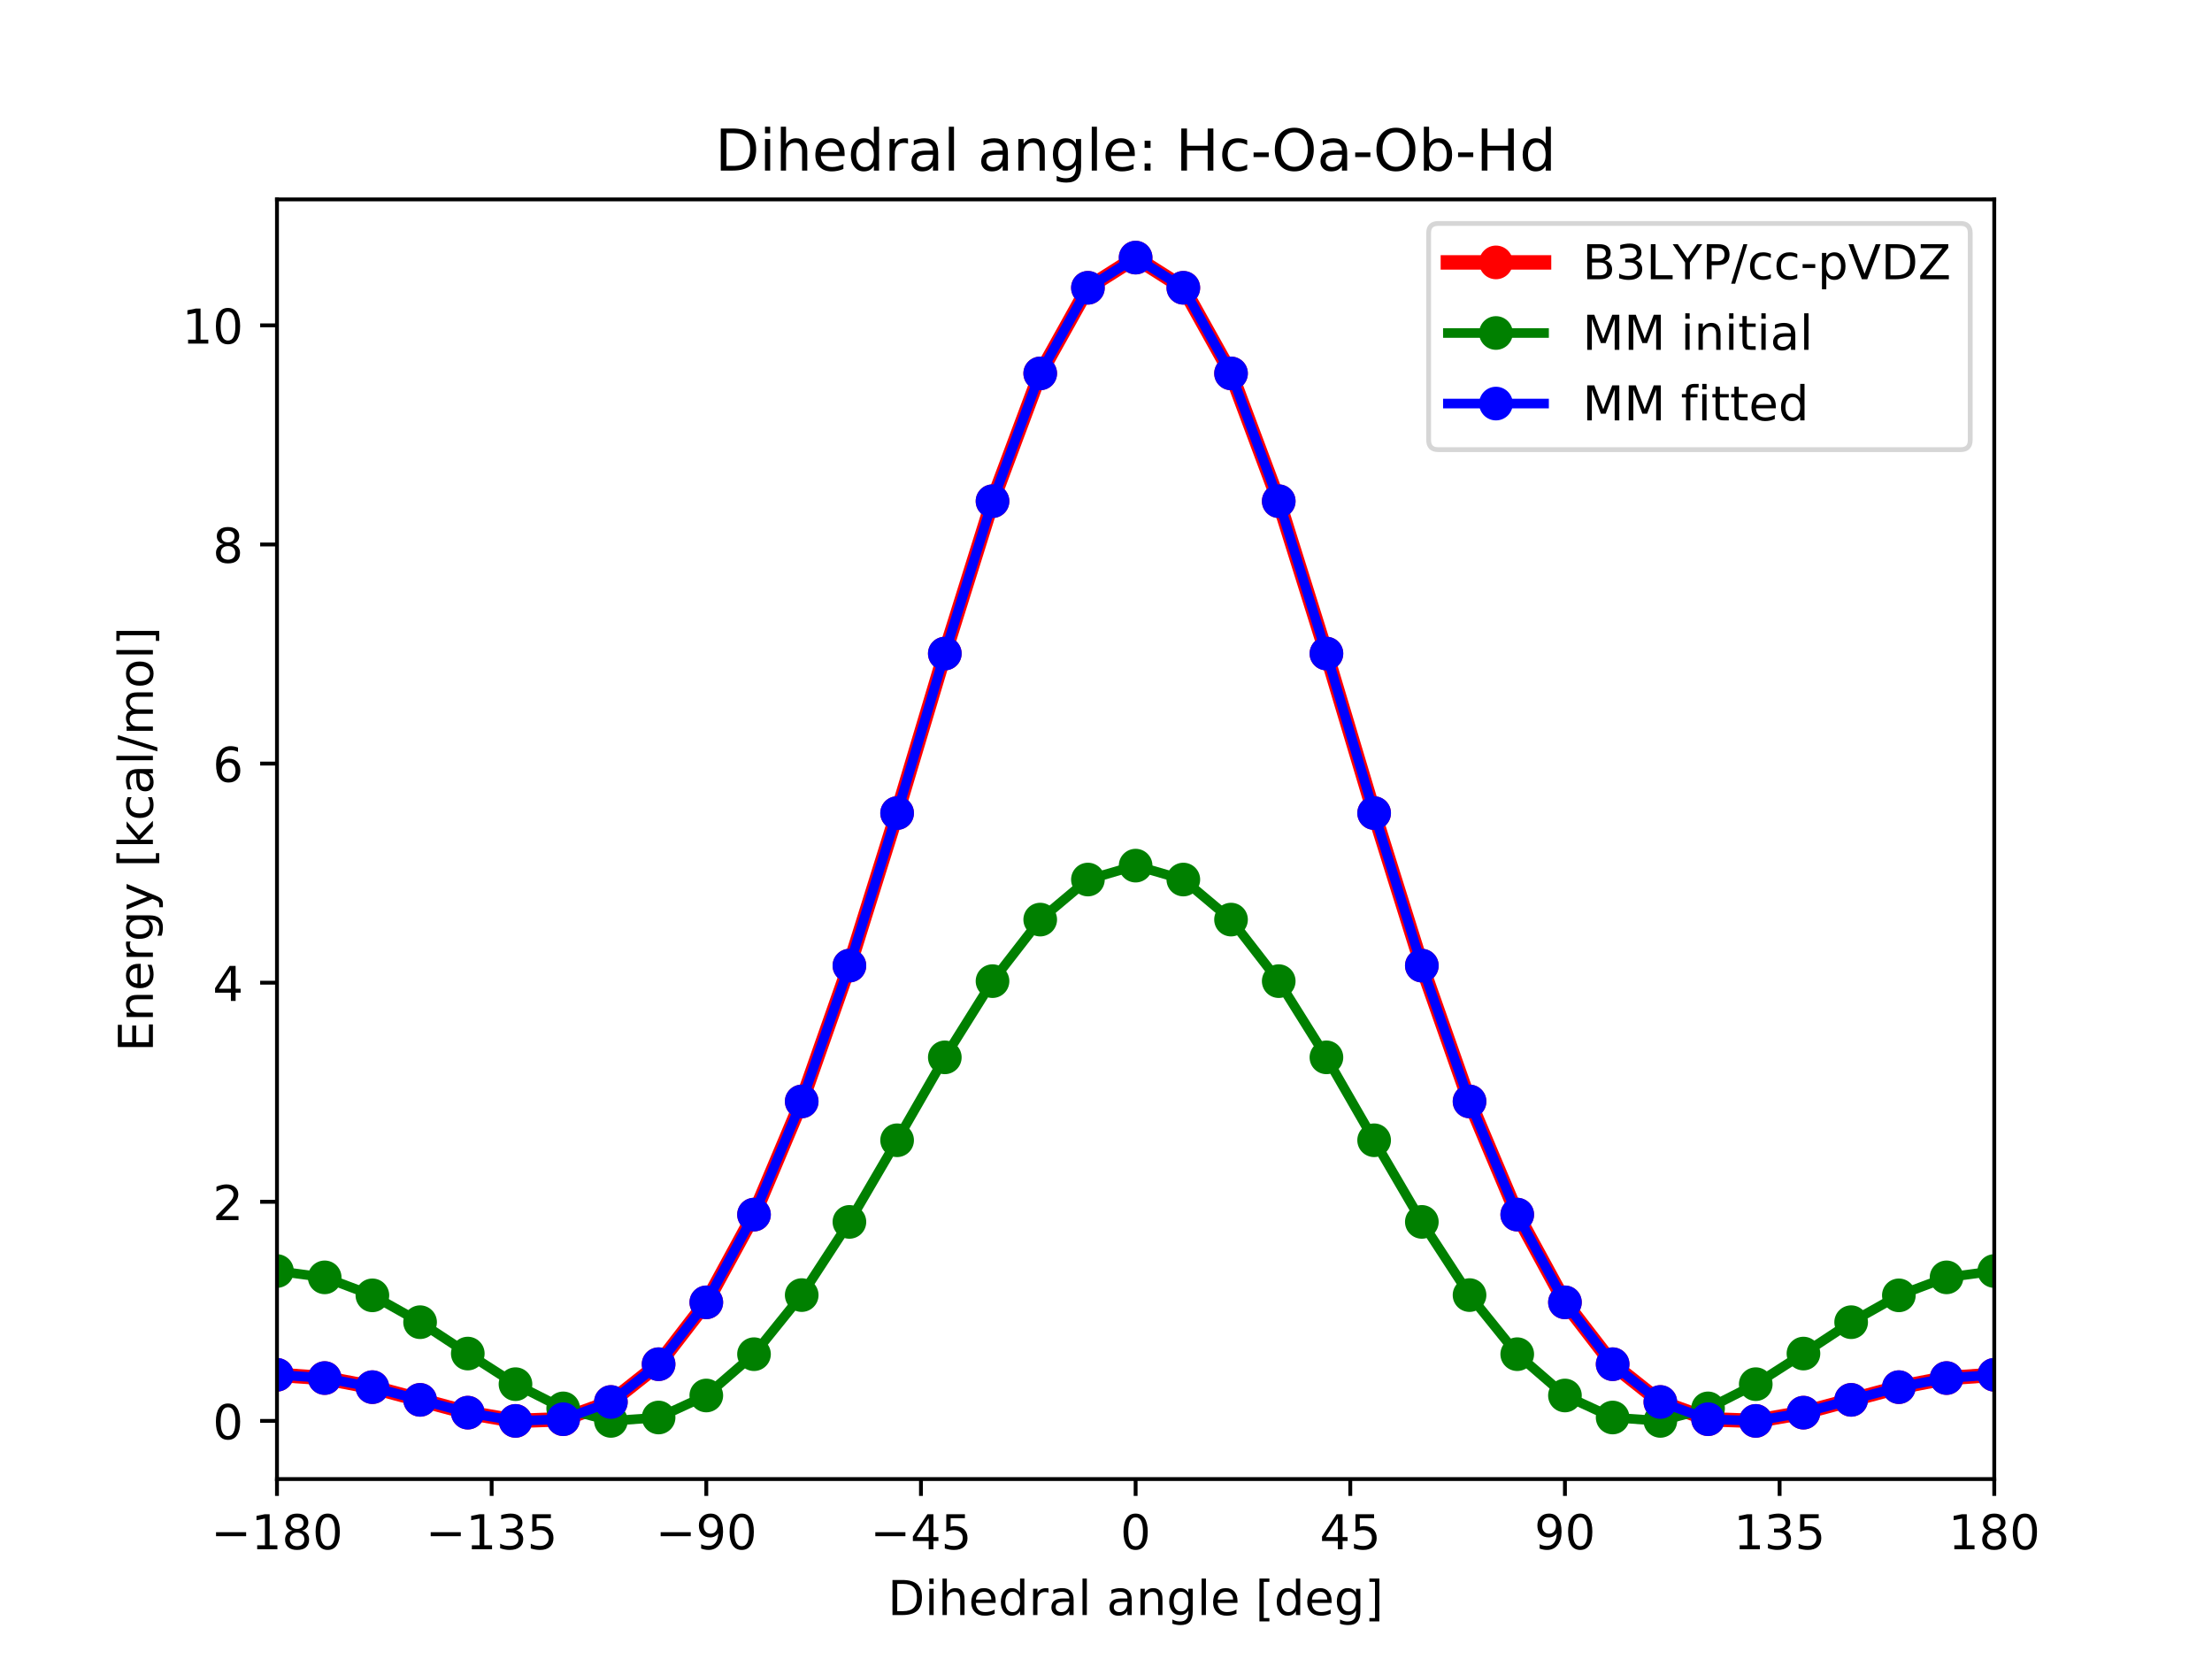 <?xml version="1.0" encoding="utf-8" standalone="no"?>
<!DOCTYPE svg PUBLIC "-//W3C//DTD SVG 1.1//EN"
  "http://www.w3.org/Graphics/SVG/1.1/DTD/svg11.dtd">
<!-- Created with matplotlib (http://matplotlib.org/) -->
<svg height="345pt" version="1.1" viewBox="0 0 460 345" width="460pt" xmlns="http://www.w3.org/2000/svg" xmlns:xlink="http://www.w3.org/1999/xlink">
 <defs>
  <style type="text/css">
*{stroke-linecap:butt;stroke-linejoin:round;}
  </style>
 </defs>
 <g id="figure_1">
  <g id="patch_1">
   <path d="M 0 345.6 
L 460.8 345.6 
L 460.8 0 
L 0 0 
z
" style="fill:#ffffff;"/>
  </g>
  <g id="axes_1">
   <g id="patch_2">
    <path d="M 57.6 307.584 
L 414.72 307.584 
L 414.72 41.472 
L 57.6 41.472 
z
" style="fill:#ffffff;"/>
   </g>
   <g id="matplotlib.axis_1">
    <g id="xtick_1">
     <g id="line2d_1">
      <defs>
       <path d="M 0 0 
L 0 3.5 
" id="m36bfaf28a5" style="stroke:#000000;stroke-width:0.8;"/>
      </defs>
      <g>
       <use style="stroke:#000000;stroke-width:0.8;" x="57.6" xlink:href="#m36bfaf28a5" y="307.584"/>
      </g>
     </g>
     <g id="text_1">
      <!-- −180 -->
      <defs>
       <path d="M 10.594 35.5 
L 73.188 35.5 
L 73.188 27.203 
L 10.594 27.203 
z
" id="DejaVuSans-2212"/>
       <path d="M 12.406 8.297 
L 28.516 8.297 
L 28.516 63.922 
L 10.984 60.406 
L 10.984 69.391 
L 28.422 72.906 
L 38.281 72.906 
L 38.281 8.297 
L 54.391 8.297 
L 54.391 0 
L 12.406 0 
z
" id="DejaVuSans-31"/>
       <path d="M 31.781 34.625 
Q 24.75 34.625 20.719 30.859 
Q 16.703 27.094 16.703 20.516 
Q 16.703 13.922 20.719 10.156 
Q 24.75 6.391 31.781 6.391 
Q 38.812 6.391 42.859 10.172 
Q 46.922 13.969 46.922 20.516 
Q 46.922 27.094 42.891 30.859 
Q 38.875 34.625 31.781 34.625 
z
M 21.922 38.812 
Q 15.578 40.375 12.031 44.719 
Q 8.5 49.078 8.5 55.328 
Q 8.5 64.062 14.719 69.141 
Q 20.953 74.219 31.781 74.219 
Q 42.672 74.219 48.875 69.141 
Q 55.078 64.062 55.078 55.328 
Q 55.078 49.078 51.531 44.719 
Q 48 40.375 41.703 38.812 
Q 48.828 37.156 52.797 32.312 
Q 56.781 27.484 56.781 20.516 
Q 56.781 9.906 50.312 4.234 
Q 43.844 -1.422 31.781 -1.422 
Q 19.734 -1.422 13.25 4.234 
Q 6.781 9.906 6.781 20.516 
Q 6.781 27.484 10.781 32.312 
Q 14.797 37.156 21.922 38.812 
z
M 18.312 54.391 
Q 18.312 48.734 21.844 45.562 
Q 25.391 42.391 31.781 42.391 
Q 38.141 42.391 41.719 45.562 
Q 45.312 48.734 45.312 54.391 
Q 45.312 60.062 41.719 63.234 
Q 38.141 66.406 31.781 66.406 
Q 25.391 66.406 21.844 63.234 
Q 18.312 60.062 18.312 54.391 
z
" id="DejaVuSans-38"/>
       <path d="M 31.781 66.406 
Q 24.172 66.406 20.328 58.906 
Q 16.5 51.422 16.5 36.375 
Q 16.5 21.391 20.328 13.891 
Q 24.172 6.391 31.781 6.391 
Q 39.453 6.391 43.281 13.891 
Q 47.125 21.391 47.125 36.375 
Q 47.125 51.422 43.281 58.906 
Q 39.453 66.406 31.781 66.406 
z
M 31.781 74.219 
Q 44.047 74.219 50.516 64.516 
Q 56.984 54.828 56.984 36.375 
Q 56.984 17.969 50.516 8.266 
Q 44.047 -1.422 31.781 -1.422 
Q 19.531 -1.422 13.062 8.266 
Q 6.594 17.969 6.594 36.375 
Q 6.594 54.828 13.062 64.516 
Q 19.531 74.219 31.781 74.219 
z
" id="DejaVuSans-30"/>
      </defs>
      <g transform="translate(43.866 322.182)scale(0.1 -0.1)">
       <use xlink:href="#DejaVuSans-2212"/>
       <use x="83.789" xlink:href="#DejaVuSans-31"/>
       <use x="147.412" xlink:href="#DejaVuSans-38"/>
       <use x="211.035" xlink:href="#DejaVuSans-30"/>
      </g>
     </g>
    </g>
    <g id="xtick_2">
     <g id="line2d_2">
      <g>
       <use style="stroke:#000000;stroke-width:0.8;" x="102.24" xlink:href="#m36bfaf28a5" y="307.584"/>
      </g>
     </g>
     <g id="text_2">
      <!-- −135 -->
      <defs>
       <path d="M 40.578 39.312 
Q 47.656 37.797 51.625 33 
Q 55.609 28.219 55.609 21.188 
Q 55.609 10.406 48.188 4.484 
Q 40.766 -1.422 27.094 -1.422 
Q 22.516 -1.422 17.656 -0.516 
Q 12.797 0.391 7.625 2.203 
L 7.625 11.719 
Q 11.719 9.328 16.594 8.109 
Q 21.484 6.891 26.812 6.891 
Q 36.078 6.891 40.938 10.547 
Q 45.797 14.203 45.797 21.188 
Q 45.797 27.641 41.281 31.266 
Q 36.766 34.906 28.719 34.906 
L 20.219 34.906 
L 20.219 43.016 
L 29.109 43.016 
Q 36.375 43.016 40.234 45.922 
Q 44.094 48.828 44.094 54.297 
Q 44.094 59.906 40.109 62.906 
Q 36.141 65.922 28.719 65.922 
Q 24.656 65.922 20.016 65.031 
Q 15.375 64.156 9.812 62.312 
L 9.812 71.094 
Q 15.438 72.656 20.344 73.438 
Q 25.25 74.219 29.594 74.219 
Q 40.828 74.219 47.359 69.109 
Q 53.906 64.016 53.906 55.328 
Q 53.906 49.266 50.438 45.094 
Q 46.969 40.922 40.578 39.312 
z
" id="DejaVuSans-33"/>
       <path d="M 10.797 72.906 
L 49.516 72.906 
L 49.516 64.594 
L 19.828 64.594 
L 19.828 46.734 
Q 21.969 47.469 24.109 47.828 
Q 26.266 48.188 28.422 48.188 
Q 40.625 48.188 47.75 41.5 
Q 54.891 34.812 54.891 23.391 
Q 54.891 11.625 47.562 5.094 
Q 40.234 -1.422 26.906 -1.422 
Q 22.312 -1.422 17.547 -0.641 
Q 12.797 0.141 7.719 1.703 
L 7.719 11.625 
Q 12.109 9.234 16.797 8.062 
Q 21.484 6.891 26.703 6.891 
Q 35.156 6.891 40.078 11.328 
Q 45.016 15.766 45.016 23.391 
Q 45.016 31 40.078 35.438 
Q 35.156 39.891 26.703 39.891 
Q 22.75 39.891 18.812 39.016 
Q 14.891 38.141 10.797 36.281 
z
" id="DejaVuSans-35"/>
      </defs>
      <g transform="translate(88.506 322.182)scale(0.1 -0.1)">
       <use xlink:href="#DejaVuSans-2212"/>
       <use x="83.789" xlink:href="#DejaVuSans-31"/>
       <use x="147.412" xlink:href="#DejaVuSans-33"/>
       <use x="211.035" xlink:href="#DejaVuSans-35"/>
      </g>
     </g>
    </g>
    <g id="xtick_3">
     <g id="line2d_3">
      <g>
       <use style="stroke:#000000;stroke-width:0.8;" x="146.88" xlink:href="#m36bfaf28a5" y="307.584"/>
      </g>
     </g>
     <g id="text_3">
      <!-- −90 -->
      <defs>
       <path d="M 10.984 1.516 
L 10.984 10.5 
Q 14.703 8.734 18.5 7.812 
Q 22.312 6.891 25.984 6.891 
Q 35.75 6.891 40.891 13.453 
Q 46.047 20.016 46.781 33.406 
Q 43.953 29.203 39.594 26.953 
Q 35.25 24.703 29.984 24.703 
Q 19.047 24.703 12.672 31.312 
Q 6.297 37.938 6.297 49.422 
Q 6.297 60.641 12.938 67.422 
Q 19.578 74.219 30.609 74.219 
Q 43.266 74.219 49.922 64.516 
Q 56.594 54.828 56.594 36.375 
Q 56.594 19.141 48.406 8.859 
Q 40.234 -1.422 26.422 -1.422 
Q 22.703 -1.422 18.891 -0.688 
Q 15.094 0.047 10.984 1.516 
z
M 30.609 32.422 
Q 37.25 32.422 41.125 36.953 
Q 45.016 41.5 45.016 49.422 
Q 45.016 57.281 41.125 61.844 
Q 37.25 66.406 30.609 66.406 
Q 23.969 66.406 20.094 61.844 
Q 16.219 57.281 16.219 49.422 
Q 16.219 41.5 20.094 36.953 
Q 23.969 32.422 30.609 32.422 
z
" id="DejaVuSans-39"/>
      </defs>
      <g transform="translate(136.328 322.182)scale(0.1 -0.1)">
       <use xlink:href="#DejaVuSans-2212"/>
       <use x="83.789" xlink:href="#DejaVuSans-39"/>
       <use x="147.412" xlink:href="#DejaVuSans-30"/>
      </g>
     </g>
    </g>
    <g id="xtick_4">
     <g id="line2d_4">
      <g>
       <use style="stroke:#000000;stroke-width:0.8;" x="191.52" xlink:href="#m36bfaf28a5" y="307.584"/>
      </g>
     </g>
     <g id="text_4">
      <!-- −45 -->
      <defs>
       <path d="M 37.797 64.312 
L 12.891 25.391 
L 37.797 25.391 
z
M 35.203 72.906 
L 47.609 72.906 
L 47.609 25.391 
L 58.016 25.391 
L 58.016 17.188 
L 47.609 17.188 
L 47.609 0 
L 37.797 0 
L 37.797 17.188 
L 4.891 17.188 
L 4.891 26.703 
z
" id="DejaVuSans-34"/>
      </defs>
      <g transform="translate(180.968 322.182)scale(0.1 -0.1)">
       <use xlink:href="#DejaVuSans-2212"/>
       <use x="83.789" xlink:href="#DejaVuSans-34"/>
       <use x="147.412" xlink:href="#DejaVuSans-35"/>
      </g>
     </g>
    </g>
    <g id="xtick_5">
     <g id="line2d_5">
      <g>
       <use style="stroke:#000000;stroke-width:0.8;" x="236.16" xlink:href="#m36bfaf28a5" y="307.584"/>
      </g>
     </g>
     <g id="text_5">
      <!-- 0 -->
      <g transform="translate(232.979 322.182)scale(0.1 -0.1)">
       <use xlink:href="#DejaVuSans-30"/>
      </g>
     </g>
    </g>
    <g id="xtick_6">
     <g id="line2d_6">
      <g>
       <use style="stroke:#000000;stroke-width:0.8;" x="280.8" xlink:href="#m36bfaf28a5" y="307.584"/>
      </g>
     </g>
     <g id="text_6">
      <!-- 45 -->
      <g transform="translate(274.438 322.182)scale(0.1 -0.1)">
       <use xlink:href="#DejaVuSans-34"/>
       <use x="63.623" xlink:href="#DejaVuSans-35"/>
      </g>
     </g>
    </g>
    <g id="xtick_7">
     <g id="line2d_7">
      <g>
       <use style="stroke:#000000;stroke-width:0.8;" x="325.44" xlink:href="#m36bfaf28a5" y="307.584"/>
      </g>
     </g>
     <g id="text_7">
      <!-- 90 -->
      <g transform="translate(319.077 322.182)scale(0.1 -0.1)">
       <use xlink:href="#DejaVuSans-39"/>
       <use x="63.623" xlink:href="#DejaVuSans-30"/>
      </g>
     </g>
    </g>
    <g id="xtick_8">
     <g id="line2d_8">
      <g>
       <use style="stroke:#000000;stroke-width:0.8;" x="370.08" xlink:href="#m36bfaf28a5" y="307.584"/>
      </g>
     </g>
     <g id="text_8">
      <!-- 135 -->
      <g transform="translate(360.536 322.182)scale(0.1 -0.1)">
       <use xlink:href="#DejaVuSans-31"/>
       <use x="63.623" xlink:href="#DejaVuSans-33"/>
       <use x="127.246" xlink:href="#DejaVuSans-35"/>
      </g>
     </g>
    </g>
    <g id="xtick_9">
     <g id="line2d_9">
      <g>
       <use style="stroke:#000000;stroke-width:0.8;" x="414.72" xlink:href="#m36bfaf28a5" y="307.584"/>
      </g>
     </g>
     <g id="text_9">
      <!-- 180 -->
      <g transform="translate(405.176 322.182)scale(0.1 -0.1)">
       <use xlink:href="#DejaVuSans-31"/>
       <use x="63.623" xlink:href="#DejaVuSans-38"/>
       <use x="127.246" xlink:href="#DejaVuSans-30"/>
      </g>
     </g>
    </g>
    <g id="text_10">
     <!-- Dihedral angle [deg] -->
     <defs>
      <path d="M 19.672 64.797 
L 19.672 8.109 
L 31.594 8.109 
Q 46.688 8.109 53.688 14.938 
Q 60.688 21.781 60.688 36.531 
Q 60.688 51.172 53.688 57.984 
Q 46.688 64.797 31.594 64.797 
z
M 9.812 72.906 
L 30.078 72.906 
Q 51.266 72.906 61.172 64.094 
Q 71.094 55.281 71.094 36.531 
Q 71.094 17.672 61.125 8.828 
Q 51.172 0 30.078 0 
L 9.812 0 
z
" id="DejaVuSans-44"/>
      <path d="M 9.422 54.688 
L 18.406 54.688 
L 18.406 0 
L 9.422 0 
z
M 9.422 75.984 
L 18.406 75.984 
L 18.406 64.594 
L 9.422 64.594 
z
" id="DejaVuSans-69"/>
      <path d="M 54.891 33.016 
L 54.891 0 
L 45.906 0 
L 45.906 32.719 
Q 45.906 40.484 42.875 44.328 
Q 39.844 48.188 33.797 48.188 
Q 26.516 48.188 22.312 43.547 
Q 18.109 38.922 18.109 30.906 
L 18.109 0 
L 9.078 0 
L 9.078 75.984 
L 18.109 75.984 
L 18.109 46.188 
Q 21.344 51.125 25.703 53.562 
Q 30.078 56 35.797 56 
Q 45.219 56 50.047 50.172 
Q 54.891 44.344 54.891 33.016 
z
" id="DejaVuSans-68"/>
      <path d="M 56.203 29.594 
L 56.203 25.203 
L 14.891 25.203 
Q 15.484 15.922 20.484 11.062 
Q 25.484 6.203 34.422 6.203 
Q 39.594 6.203 44.453 7.469 
Q 49.312 8.734 54.109 11.281 
L 54.109 2.781 
Q 49.266 0.734 44.188 -0.344 
Q 39.109 -1.422 33.891 -1.422 
Q 20.797 -1.422 13.156 6.188 
Q 5.516 13.812 5.516 26.812 
Q 5.516 40.234 12.766 48.109 
Q 20.016 56 32.328 56 
Q 43.359 56 49.781 48.891 
Q 56.203 41.797 56.203 29.594 
z
M 47.219 32.234 
Q 47.125 39.594 43.094 43.984 
Q 39.062 48.391 32.422 48.391 
Q 24.906 48.391 20.391 44.141 
Q 15.875 39.891 15.188 32.172 
z
" id="DejaVuSans-65"/>
      <path d="M 45.406 46.391 
L 45.406 75.984 
L 54.391 75.984 
L 54.391 0 
L 45.406 0 
L 45.406 8.203 
Q 42.578 3.328 38.25 0.953 
Q 33.938 -1.422 27.875 -1.422 
Q 17.969 -1.422 11.734 6.484 
Q 5.516 14.406 5.516 27.297 
Q 5.516 40.188 11.734 48.094 
Q 17.969 56 27.875 56 
Q 33.938 56 38.25 53.625 
Q 42.578 51.266 45.406 46.391 
z
M 14.797 27.297 
Q 14.797 17.391 18.875 11.75 
Q 22.953 6.109 30.078 6.109 
Q 37.203 6.109 41.297 11.75 
Q 45.406 17.391 45.406 27.297 
Q 45.406 37.203 41.297 42.844 
Q 37.203 48.484 30.078 48.484 
Q 22.953 48.484 18.875 42.844 
Q 14.797 37.203 14.797 27.297 
z
" id="DejaVuSans-64"/>
      <path d="M 41.109 46.297 
Q 39.594 47.172 37.812 47.578 
Q 36.031 48 33.891 48 
Q 26.266 48 22.188 43.047 
Q 18.109 38.094 18.109 28.812 
L 18.109 0 
L 9.078 0 
L 9.078 54.688 
L 18.109 54.688 
L 18.109 46.188 
Q 20.953 51.172 25.484 53.578 
Q 30.031 56 36.531 56 
Q 37.453 56 38.578 55.875 
Q 39.703 55.766 41.062 55.516 
z
" id="DejaVuSans-72"/>
      <path d="M 34.281 27.484 
Q 23.391 27.484 19.188 25 
Q 14.984 22.516 14.984 16.5 
Q 14.984 11.719 18.141 8.906 
Q 21.297 6.109 26.703 6.109 
Q 34.188 6.109 38.703 11.406 
Q 43.219 16.703 43.219 25.484 
L 43.219 27.484 
z
M 52.203 31.203 
L 52.203 0 
L 43.219 0 
L 43.219 8.297 
Q 40.141 3.328 35.547 0.953 
Q 30.953 -1.422 24.312 -1.422 
Q 15.922 -1.422 10.953 3.297 
Q 6 8.016 6 15.922 
Q 6 25.141 12.172 29.828 
Q 18.359 34.516 30.609 34.516 
L 43.219 34.516 
L 43.219 35.406 
Q 43.219 41.609 39.141 45 
Q 35.062 48.391 27.688 48.391 
Q 23 48.391 18.547 47.266 
Q 14.109 46.141 10.016 43.891 
L 10.016 52.203 
Q 14.938 54.109 19.578 55.047 
Q 24.219 56 28.609 56 
Q 40.484 56 46.344 49.844 
Q 52.203 43.703 52.203 31.203 
z
" id="DejaVuSans-61"/>
      <path d="M 9.422 75.984 
L 18.406 75.984 
L 18.406 0 
L 9.422 0 
z
" id="DejaVuSans-6c"/>
      <path id="DejaVuSans-20"/>
      <path d="M 54.891 33.016 
L 54.891 0 
L 45.906 0 
L 45.906 32.719 
Q 45.906 40.484 42.875 44.328 
Q 39.844 48.188 33.797 48.188 
Q 26.516 48.188 22.312 43.547 
Q 18.109 38.922 18.109 30.906 
L 18.109 0 
L 9.078 0 
L 9.078 54.688 
L 18.109 54.688 
L 18.109 46.188 
Q 21.344 51.125 25.703 53.562 
Q 30.078 56 35.797 56 
Q 45.219 56 50.047 50.172 
Q 54.891 44.344 54.891 33.016 
z
" id="DejaVuSans-6e"/>
      <path d="M 45.406 27.984 
Q 45.406 37.75 41.375 43.109 
Q 37.359 48.484 30.078 48.484 
Q 22.859 48.484 18.828 43.109 
Q 14.797 37.75 14.797 27.984 
Q 14.797 18.266 18.828 12.891 
Q 22.859 7.516 30.078 7.516 
Q 37.359 7.516 41.375 12.891 
Q 45.406 18.266 45.406 27.984 
z
M 54.391 6.781 
Q 54.391 -7.172 48.188 -13.984 
Q 42 -20.797 29.203 -20.797 
Q 24.469 -20.797 20.266 -20.094 
Q 16.062 -19.391 12.109 -17.922 
L 12.109 -9.188 
Q 16.062 -11.328 19.922 -12.344 
Q 23.781 -13.375 27.781 -13.375 
Q 36.625 -13.375 41.016 -8.766 
Q 45.406 -4.156 45.406 5.172 
L 45.406 9.625 
Q 42.625 4.781 38.281 2.391 
Q 33.938 0 27.875 0 
Q 17.828 0 11.672 7.656 
Q 5.516 15.328 5.516 27.984 
Q 5.516 40.672 11.672 48.328 
Q 17.828 56 27.875 56 
Q 33.938 56 38.281 53.609 
Q 42.625 51.219 45.406 46.391 
L 45.406 54.688 
L 54.391 54.688 
z
" id="DejaVuSans-67"/>
      <path d="M 8.594 75.984 
L 29.297 75.984 
L 29.297 69 
L 17.578 69 
L 17.578 -6.203 
L 29.297 -6.203 
L 29.297 -13.188 
L 8.594 -13.188 
z
" id="DejaVuSans-5b"/>
      <path d="M 30.422 75.984 
L 30.422 -13.188 
L 9.719 -13.188 
L 9.719 -6.203 
L 21.391 -6.203 
L 21.391 69 
L 9.719 69 
L 9.719 75.984 
z
" id="DejaVuSans-5d"/>
     </defs>
     <g transform="translate(184.615 335.861)scale(0.1 -0.1)">
      <use xlink:href="#DejaVuSans-44"/>
      <use x="77.002" xlink:href="#DejaVuSans-69"/>
      <use x="104.785" xlink:href="#DejaVuSans-68"/>
      <use x="168.164" xlink:href="#DejaVuSans-65"/>
      <use x="229.688" xlink:href="#DejaVuSans-64"/>
      <use x="293.164" xlink:href="#DejaVuSans-72"/>
      <use x="334.277" xlink:href="#DejaVuSans-61"/>
      <use x="395.557" xlink:href="#DejaVuSans-6c"/>
      <use x="423.34" xlink:href="#DejaVuSans-20"/>
      <use x="455.127" xlink:href="#DejaVuSans-61"/>
      <use x="516.406" xlink:href="#DejaVuSans-6e"/>
      <use x="579.785" xlink:href="#DejaVuSans-67"/>
      <use x="643.262" xlink:href="#DejaVuSans-6c"/>
      <use x="671.045" xlink:href="#DejaVuSans-65"/>
      <use x="732.568" xlink:href="#DejaVuSans-20"/>
      <use x="764.355" xlink:href="#DejaVuSans-5b"/>
      <use x="803.369" xlink:href="#DejaVuSans-64"/>
      <use x="866.846" xlink:href="#DejaVuSans-65"/>
      <use x="928.369" xlink:href="#DejaVuSans-67"/>
      <use x="991.846" xlink:href="#DejaVuSans-5d"/>
     </g>
    </g>
   </g>
   <g id="matplotlib.axis_2">
    <g id="ytick_1">
     <g id="line2d_10">
      <defs>
       <path d="M 0 0 
L -3.5 0 
" id="m352303dd40" style="stroke:#000000;stroke-width:0.8;"/>
      </defs>
      <g>
       <use style="stroke:#000000;stroke-width:0.8;" x="57.6" xlink:href="#m352303dd40" y="295.488"/>
      </g>
     </g>
     <g id="text_11">
      <!-- 0 -->
      <g transform="translate(44.237 299.287)scale(0.1 -0.1)">
       <use xlink:href="#DejaVuSans-30"/>
      </g>
     </g>
    </g>
    <g id="ytick_2">
     <g id="line2d_11">
      <g>
       <use style="stroke:#000000;stroke-width:0.8;" x="57.6" xlink:href="#m352303dd40" y="249.922"/>
      </g>
     </g>
     <g id="text_12">
      <!-- 2 -->
      <defs>
       <path d="M 19.188 8.297 
L 53.609 8.297 
L 53.609 0 
L 7.328 0 
L 7.328 8.297 
Q 12.938 14.109 22.625 23.891 
Q 32.328 33.688 34.812 36.531 
Q 39.547 41.844 41.422 45.531 
Q 43.312 49.219 43.312 52.781 
Q 43.312 58.594 39.234 62.25 
Q 35.156 65.922 28.609 65.922 
Q 23.969 65.922 18.812 64.312 
Q 13.672 62.703 7.812 59.422 
L 7.812 69.391 
Q 13.766 71.781 18.938 73 
Q 24.125 74.219 28.422 74.219 
Q 39.75 74.219 46.484 68.547 
Q 53.219 62.891 53.219 53.422 
Q 53.219 48.922 51.531 44.891 
Q 49.859 40.875 45.406 35.406 
Q 44.188 33.984 37.641 27.219 
Q 31.109 20.453 19.188 8.297 
z
" id="DejaVuSans-32"/>
      </defs>
      <g transform="translate(44.237 253.722)scale(0.1 -0.1)">
       <use xlink:href="#DejaVuSans-32"/>
      </g>
     </g>
    </g>
    <g id="ytick_3">
     <g id="line2d_12">
      <g>
       <use style="stroke:#000000;stroke-width:0.8;" x="57.6" xlink:href="#m352303dd40" y="204.357"/>
      </g>
     </g>
     <g id="text_13">
      <!-- 4 -->
      <g transform="translate(44.237 208.156)scale(0.1 -0.1)">
       <use xlink:href="#DejaVuSans-34"/>
      </g>
     </g>
    </g>
    <g id="ytick_4">
     <g id="line2d_13">
      <g>
       <use style="stroke:#000000;stroke-width:0.8;" x="57.6" xlink:href="#m352303dd40" y="158.791"/>
      </g>
     </g>
     <g id="text_14">
      <!-- 6 -->
      <defs>
       <path d="M 33.016 40.375 
Q 26.375 40.375 22.484 35.828 
Q 18.609 31.297 18.609 23.391 
Q 18.609 15.531 22.484 10.953 
Q 26.375 6.391 33.016 6.391 
Q 39.656 6.391 43.531 10.953 
Q 47.406 15.531 47.406 23.391 
Q 47.406 31.297 43.531 35.828 
Q 39.656 40.375 33.016 40.375 
z
M 52.594 71.297 
L 52.594 62.312 
Q 48.875 64.062 45.094 64.984 
Q 41.312 65.922 37.594 65.922 
Q 27.828 65.922 22.672 59.328 
Q 17.531 52.734 16.797 39.406 
Q 19.672 43.656 24.016 45.922 
Q 28.375 48.188 33.594 48.188 
Q 44.578 48.188 50.953 41.516 
Q 57.328 34.859 57.328 23.391 
Q 57.328 12.156 50.688 5.359 
Q 44.047 -1.422 33.016 -1.422 
Q 20.359 -1.422 13.672 8.266 
Q 6.984 17.969 6.984 36.375 
Q 6.984 53.656 15.188 63.938 
Q 23.391 74.219 37.203 74.219 
Q 40.922 74.219 44.703 73.484 
Q 48.484 72.75 52.594 71.297 
z
" id="DejaVuSans-36"/>
      </defs>
      <g transform="translate(44.237 162.59)scale(0.1 -0.1)">
       <use xlink:href="#DejaVuSans-36"/>
      </g>
     </g>
    </g>
    <g id="ytick_5">
     <g id="line2d_14">
      <g>
       <use style="stroke:#000000;stroke-width:0.8;" x="57.6" xlink:href="#m352303dd40" y="113.226"/>
      </g>
     </g>
     <g id="text_15">
      <!-- 8 -->
      <g transform="translate(44.237 117.025)scale(0.1 -0.1)">
       <use xlink:href="#DejaVuSans-38"/>
      </g>
     </g>
    </g>
    <g id="ytick_6">
     <g id="line2d_15">
      <g>
       <use style="stroke:#000000;stroke-width:0.8;" x="57.6" xlink:href="#m352303dd40" y="67.66"/>
      </g>
     </g>
     <g id="text_16">
      <!-- 10 -->
      <g transform="translate(37.875 71.459)scale(0.1 -0.1)">
       <use xlink:href="#DejaVuSans-31"/>
       <use x="63.623" xlink:href="#DejaVuSans-30"/>
      </g>
     </g>
    </g>
    <g id="text_17">
     <!-- Energy [kcal/mol] -->
     <defs>
      <path d="M 9.812 72.906 
L 55.906 72.906 
L 55.906 64.594 
L 19.672 64.594 
L 19.672 43.016 
L 54.391 43.016 
L 54.391 34.719 
L 19.672 34.719 
L 19.672 8.297 
L 56.781 8.297 
L 56.781 0 
L 9.812 0 
z
" id="DejaVuSans-45"/>
      <path d="M 32.172 -5.078 
Q 28.375 -14.844 24.75 -17.812 
Q 21.141 -20.797 15.094 -20.797 
L 7.906 -20.797 
L 7.906 -13.281 
L 13.188 -13.281 
Q 16.891 -13.281 18.938 -11.516 
Q 21 -9.766 23.484 -3.219 
L 25.094 0.875 
L 2.984 54.688 
L 12.5 54.688 
L 29.594 11.922 
L 46.688 54.688 
L 56.203 54.688 
z
" id="DejaVuSans-79"/>
      <path d="M 9.078 75.984 
L 18.109 75.984 
L 18.109 31.109 
L 44.922 54.688 
L 56.391 54.688 
L 27.391 29.109 
L 57.625 0 
L 45.906 0 
L 18.109 26.703 
L 18.109 0 
L 9.078 0 
z
" id="DejaVuSans-6b"/>
      <path d="M 48.781 52.594 
L 48.781 44.188 
Q 44.969 46.297 41.141 47.344 
Q 37.312 48.391 33.406 48.391 
Q 24.656 48.391 19.812 42.844 
Q 14.984 37.312 14.984 27.297 
Q 14.984 17.281 19.812 11.734 
Q 24.656 6.203 33.406 6.203 
Q 37.312 6.203 41.141 7.25 
Q 44.969 8.297 48.781 10.406 
L 48.781 2.094 
Q 45.016 0.344 40.984 -0.531 
Q 36.969 -1.422 32.422 -1.422 
Q 20.062 -1.422 12.781 6.344 
Q 5.516 14.109 5.516 27.297 
Q 5.516 40.672 12.859 48.328 
Q 20.219 56 33.016 56 
Q 37.156 56 41.109 55.141 
Q 45.062 54.297 48.781 52.594 
z
" id="DejaVuSans-63"/>
      <path d="M 25.391 72.906 
L 33.688 72.906 
L 8.297 -9.281 
L 0 -9.281 
z
" id="DejaVuSans-2f"/>
      <path d="M 52 44.188 
Q 55.375 50.25 60.062 53.125 
Q 64.75 56 71.094 56 
Q 79.641 56 84.281 50.016 
Q 88.922 44.047 88.922 33.016 
L 88.922 0 
L 79.891 0 
L 79.891 32.719 
Q 79.891 40.578 77.094 44.375 
Q 74.312 48.188 68.609 48.188 
Q 61.625 48.188 57.562 43.547 
Q 53.516 38.922 53.516 30.906 
L 53.516 0 
L 44.484 0 
L 44.484 32.719 
Q 44.484 40.625 41.703 44.406 
Q 38.922 48.188 33.109 48.188 
Q 26.219 48.188 22.156 43.531 
Q 18.109 38.875 18.109 30.906 
L 18.109 0 
L 9.078 0 
L 9.078 54.688 
L 18.109 54.688 
L 18.109 46.188 
Q 21.188 51.219 25.484 53.609 
Q 29.781 56 35.688 56 
Q 41.656 56 45.828 52.969 
Q 50 49.953 52 44.188 
z
" id="DejaVuSans-6d"/>
      <path d="M 30.609 48.391 
Q 23.391 48.391 19.188 42.75 
Q 14.984 37.109 14.984 27.297 
Q 14.984 17.484 19.156 11.844 
Q 23.344 6.203 30.609 6.203 
Q 37.797 6.203 41.984 11.859 
Q 46.188 17.531 46.188 27.297 
Q 46.188 37.016 41.984 42.703 
Q 37.797 48.391 30.609 48.391 
z
M 30.609 56 
Q 42.328 56 49.016 48.375 
Q 55.719 40.766 55.719 27.297 
Q 55.719 13.875 49.016 6.219 
Q 42.328 -1.422 30.609 -1.422 
Q 18.844 -1.422 12.172 6.219 
Q 5.516 13.875 5.516 27.297 
Q 5.516 40.766 12.172 48.375 
Q 18.844 56 30.609 56 
z
" id="DejaVuSans-6f"/>
     </defs>
     <g transform="translate(31.795 218.712)rotate(-90)scale(0.1 -0.1)">
      <use xlink:href="#DejaVuSans-45"/>
      <use x="63.184" xlink:href="#DejaVuSans-6e"/>
      <use x="126.562" xlink:href="#DejaVuSans-65"/>
      <use x="188.086" xlink:href="#DejaVuSans-72"/>
      <use x="229.184" xlink:href="#DejaVuSans-67"/>
      <use x="292.66" xlink:href="#DejaVuSans-79"/>
      <use x="351.84" xlink:href="#DejaVuSans-20"/>
      <use x="383.627" xlink:href="#DejaVuSans-5b"/>
      <use x="422.641" xlink:href="#DejaVuSans-6b"/>
      <use x="480.551" xlink:href="#DejaVuSans-63"/>
      <use x="535.531" xlink:href="#DejaVuSans-61"/>
      <use x="596.811" xlink:href="#DejaVuSans-6c"/>
      <use x="624.594" xlink:href="#DejaVuSans-2f"/>
      <use x="658.285" xlink:href="#DejaVuSans-6d"/>
      <use x="755.697" xlink:href="#DejaVuSans-6f"/>
      <use x="816.879" xlink:href="#DejaVuSans-6c"/>
      <use x="844.662" xlink:href="#DejaVuSans-5d"/>
     </g>
    </g>
   </g>
   <g id="line2d_16">
    <path clip-path="url(#p34a4d25515)" d="M 47.68 286.577 
L 57.6 285.899 
L 67.52 286.577 
L 77.44 288.469 
L 87.36 291.111 
L 97.28 293.771 
L 107.2 295.488 
L 117.12 295.14 
L 127.04 291.552 
L 136.96 283.693 
L 146.88 270.833 
L 156.8 252.588 
L 166.72 229.05 
L 176.64 200.807 
L 186.56 169.089 
L 196.48 135.912 
L 206.4 104.228 
L 216.32 77.652 
L 226.24 59.847 
L 236.16 53.572 
L 246.08 59.847 
L 256 77.652 
L 265.92 104.228 
L 275.84 135.912 
L 285.76 169.088 
L 295.68 200.807 
L 305.6 229.05 
L 315.52 252.588 
L 325.44 270.833 
L 335.36 283.693 
L 345.28 291.552 
L 355.2 295.14 
L 365.12 295.488 
L 375.04 293.771 
L 384.96 291.111 
L 394.88 288.469 
L 404.8 286.577 
L 414.72 285.899 
" style="fill:none;stroke:#ff0000;stroke-linecap:square;stroke-width:3;"/>
    <defs>
     <path d="M 0 3 
C 0.796 3 1.559 2.684 2.121 2.121 
C 2.684 1.559 3 0.796 3 0 
C 3 -0.796 2.684 -1.559 2.121 -2.121 
C 1.559 -2.684 0.796 -3 0 -3 
C -0.796 -3 -1.559 -2.684 -2.121 -2.121 
C -2.684 -1.559 -3 -0.796 -3 0 
C -3 0.796 -2.684 1.559 -2.121 2.121 
C -1.559 2.684 -0.796 3 0 3 
z
" id="mc27c960247" style="stroke:#ff0000;"/>
    </defs>
    <g clip-path="url(#p34a4d25515)">
     <use style="fill:#ff0000;stroke:#ff0000;" x="47.68" xlink:href="#mc27c960247" y="286.577"/>
     <use style="fill:#ff0000;stroke:#ff0000;" x="57.6" xlink:href="#mc27c960247" y="285.899"/>
     <use style="fill:#ff0000;stroke:#ff0000;" x="67.52" xlink:href="#mc27c960247" y="286.577"/>
     <use style="fill:#ff0000;stroke:#ff0000;" x="77.44" xlink:href="#mc27c960247" y="288.469"/>
     <use style="fill:#ff0000;stroke:#ff0000;" x="87.36" xlink:href="#mc27c960247" y="291.111"/>
     <use style="fill:#ff0000;stroke:#ff0000;" x="97.28" xlink:href="#mc27c960247" y="293.771"/>
     <use style="fill:#ff0000;stroke:#ff0000;" x="107.2" xlink:href="#mc27c960247" y="295.488"/>
     <use style="fill:#ff0000;stroke:#ff0000;" x="117.12" xlink:href="#mc27c960247" y="295.14"/>
     <use style="fill:#ff0000;stroke:#ff0000;" x="127.04" xlink:href="#mc27c960247" y="291.552"/>
     <use style="fill:#ff0000;stroke:#ff0000;" x="136.96" xlink:href="#mc27c960247" y="283.693"/>
     <use style="fill:#ff0000;stroke:#ff0000;" x="146.88" xlink:href="#mc27c960247" y="270.833"/>
     <use style="fill:#ff0000;stroke:#ff0000;" x="156.8" xlink:href="#mc27c960247" y="252.588"/>
     <use style="fill:#ff0000;stroke:#ff0000;" x="166.72" xlink:href="#mc27c960247" y="229.05"/>
     <use style="fill:#ff0000;stroke:#ff0000;" x="176.64" xlink:href="#mc27c960247" y="200.807"/>
     <use style="fill:#ff0000;stroke:#ff0000;" x="186.56" xlink:href="#mc27c960247" y="169.089"/>
     <use style="fill:#ff0000;stroke:#ff0000;" x="196.48" xlink:href="#mc27c960247" y="135.912"/>
     <use style="fill:#ff0000;stroke:#ff0000;" x="206.4" xlink:href="#mc27c960247" y="104.228"/>
     <use style="fill:#ff0000;stroke:#ff0000;" x="216.32" xlink:href="#mc27c960247" y="77.652"/>
     <use style="fill:#ff0000;stroke:#ff0000;" x="226.24" xlink:href="#mc27c960247" y="59.847"/>
     <use style="fill:#ff0000;stroke:#ff0000;" x="236.16" xlink:href="#mc27c960247" y="53.572"/>
     <use style="fill:#ff0000;stroke:#ff0000;" x="246.08" xlink:href="#mc27c960247" y="59.847"/>
     <use style="fill:#ff0000;stroke:#ff0000;" x="256" xlink:href="#mc27c960247" y="77.652"/>
     <use style="fill:#ff0000;stroke:#ff0000;" x="265.92" xlink:href="#mc27c960247" y="104.228"/>
     <use style="fill:#ff0000;stroke:#ff0000;" x="275.84" xlink:href="#mc27c960247" y="135.912"/>
     <use style="fill:#ff0000;stroke:#ff0000;" x="285.76" xlink:href="#mc27c960247" y="169.088"/>
     <use style="fill:#ff0000;stroke:#ff0000;" x="295.68" xlink:href="#mc27c960247" y="200.807"/>
     <use style="fill:#ff0000;stroke:#ff0000;" x="305.6" xlink:href="#mc27c960247" y="229.05"/>
     <use style="fill:#ff0000;stroke:#ff0000;" x="315.52" xlink:href="#mc27c960247" y="252.588"/>
     <use style="fill:#ff0000;stroke:#ff0000;" x="325.44" xlink:href="#mc27c960247" y="270.833"/>
     <use style="fill:#ff0000;stroke:#ff0000;" x="335.36" xlink:href="#mc27c960247" y="283.693"/>
     <use style="fill:#ff0000;stroke:#ff0000;" x="345.28" xlink:href="#mc27c960247" y="291.552"/>
     <use style="fill:#ff0000;stroke:#ff0000;" x="355.2" xlink:href="#mc27c960247" y="295.14"/>
     <use style="fill:#ff0000;stroke:#ff0000;" x="365.12" xlink:href="#mc27c960247" y="295.488"/>
     <use style="fill:#ff0000;stroke:#ff0000;" x="375.04" xlink:href="#mc27c960247" y="293.771"/>
     <use style="fill:#ff0000;stroke:#ff0000;" x="384.96" xlink:href="#mc27c960247" y="291.111"/>
     <use style="fill:#ff0000;stroke:#ff0000;" x="394.88" xlink:href="#mc27c960247" y="288.469"/>
     <use style="fill:#ff0000;stroke:#ff0000;" x="404.8" xlink:href="#mc27c960247" y="286.577"/>
     <use style="fill:#ff0000;stroke:#ff0000;" x="414.72" xlink:href="#mc27c960247" y="285.899"/>
    </g>
   </g>
   <g id="line2d_17">
    <path clip-path="url(#p34a4d25515)" d="M 47.68 265.635 
L 57.6 264.32 
L 67.52 265.635 
L 77.44 269.377 
L 87.36 274.959 
L 97.28 281.483 
L 107.2 287.848 
L 117.12 292.882 
L 127.04 295.488 
L 136.96 294.78 
L 146.88 290.203 
L 156.8 281.613 
L 166.72 269.323 
L 176.64 254.103 
L 186.56 237.126 
L 196.48 219.883 
L 206.4 204.035 
L 216.32 191.236 
L 226.24 182.907 
L 236.16 180.015 
L 246.08 182.907 
L 256 191.236 
L 265.92 204.035 
L 275.84 219.882 
L 285.76 237.126 
L 295.68 254.102 
L 305.6 269.323 
L 315.52 281.613 
L 325.44 290.203 
L 335.36 294.78 
L 345.28 295.488 
L 355.2 292.882 
L 365.12 287.848 
L 375.04 281.483 
L 384.96 274.959 
L 394.88 269.377 
L 404.8 265.635 
L 414.72 264.32 
" style="fill:none;stroke:#008000;stroke-linecap:square;stroke-width:2;"/>
    <defs>
     <path d="M 0 3 
C 0.796 3 1.559 2.684 2.121 2.121 
C 2.684 1.559 3 0.796 3 0 
C 3 -0.796 2.684 -1.559 2.121 -2.121 
C 1.559 -2.684 0.796 -3 0 -3 
C -0.796 -3 -1.559 -2.684 -2.121 -2.121 
C -2.684 -1.559 -3 -0.796 -3 0 
C -3 0.796 -2.684 1.559 -2.121 2.121 
C -1.559 2.684 -0.796 3 0 3 
z
" id="mff3f12ac20" style="stroke:#008000;"/>
    </defs>
    <g clip-path="url(#p34a4d25515)">
     <use style="fill:#008000;stroke:#008000;" x="47.68" xlink:href="#mff3f12ac20" y="265.635"/>
     <use style="fill:#008000;stroke:#008000;" x="57.6" xlink:href="#mff3f12ac20" y="264.32"/>
     <use style="fill:#008000;stroke:#008000;" x="67.52" xlink:href="#mff3f12ac20" y="265.635"/>
     <use style="fill:#008000;stroke:#008000;" x="77.44" xlink:href="#mff3f12ac20" y="269.377"/>
     <use style="fill:#008000;stroke:#008000;" x="87.36" xlink:href="#mff3f12ac20" y="274.959"/>
     <use style="fill:#008000;stroke:#008000;" x="97.28" xlink:href="#mff3f12ac20" y="281.483"/>
     <use style="fill:#008000;stroke:#008000;" x="107.2" xlink:href="#mff3f12ac20" y="287.848"/>
     <use style="fill:#008000;stroke:#008000;" x="117.12" xlink:href="#mff3f12ac20" y="292.882"/>
     <use style="fill:#008000;stroke:#008000;" x="127.04" xlink:href="#mff3f12ac20" y="295.488"/>
     <use style="fill:#008000;stroke:#008000;" x="136.96" xlink:href="#mff3f12ac20" y="294.78"/>
     <use style="fill:#008000;stroke:#008000;" x="146.88" xlink:href="#mff3f12ac20" y="290.203"/>
     <use style="fill:#008000;stroke:#008000;" x="156.8" xlink:href="#mff3f12ac20" y="281.613"/>
     <use style="fill:#008000;stroke:#008000;" x="166.72" xlink:href="#mff3f12ac20" y="269.323"/>
     <use style="fill:#008000;stroke:#008000;" x="176.64" xlink:href="#mff3f12ac20" y="254.103"/>
     <use style="fill:#008000;stroke:#008000;" x="186.56" xlink:href="#mff3f12ac20" y="237.126"/>
     <use style="fill:#008000;stroke:#008000;" x="196.48" xlink:href="#mff3f12ac20" y="219.883"/>
     <use style="fill:#008000;stroke:#008000;" x="206.4" xlink:href="#mff3f12ac20" y="204.035"/>
     <use style="fill:#008000;stroke:#008000;" x="216.32" xlink:href="#mff3f12ac20" y="191.236"/>
     <use style="fill:#008000;stroke:#008000;" x="226.24" xlink:href="#mff3f12ac20" y="182.907"/>
     <use style="fill:#008000;stroke:#008000;" x="236.16" xlink:href="#mff3f12ac20" y="180.015"/>
     <use style="fill:#008000;stroke:#008000;" x="246.08" xlink:href="#mff3f12ac20" y="182.907"/>
     <use style="fill:#008000;stroke:#008000;" x="256" xlink:href="#mff3f12ac20" y="191.236"/>
     <use style="fill:#008000;stroke:#008000;" x="265.92" xlink:href="#mff3f12ac20" y="204.035"/>
     <use style="fill:#008000;stroke:#008000;" x="275.84" xlink:href="#mff3f12ac20" y="219.882"/>
     <use style="fill:#008000;stroke:#008000;" x="285.76" xlink:href="#mff3f12ac20" y="237.126"/>
     <use style="fill:#008000;stroke:#008000;" x="295.68" xlink:href="#mff3f12ac20" y="254.102"/>
     <use style="fill:#008000;stroke:#008000;" x="305.6" xlink:href="#mff3f12ac20" y="269.323"/>
     <use style="fill:#008000;stroke:#008000;" x="315.52" xlink:href="#mff3f12ac20" y="281.613"/>
     <use style="fill:#008000;stroke:#008000;" x="325.44" xlink:href="#mff3f12ac20" y="290.203"/>
     <use style="fill:#008000;stroke:#008000;" x="335.36" xlink:href="#mff3f12ac20" y="294.78"/>
     <use style="fill:#008000;stroke:#008000;" x="345.28" xlink:href="#mff3f12ac20" y="295.488"/>
     <use style="fill:#008000;stroke:#008000;" x="355.2" xlink:href="#mff3f12ac20" y="292.882"/>
     <use style="fill:#008000;stroke:#008000;" x="365.12" xlink:href="#mff3f12ac20" y="287.848"/>
     <use style="fill:#008000;stroke:#008000;" x="375.04" xlink:href="#mff3f12ac20" y="281.483"/>
     <use style="fill:#008000;stroke:#008000;" x="384.96" xlink:href="#mff3f12ac20" y="274.959"/>
     <use style="fill:#008000;stroke:#008000;" x="394.88" xlink:href="#mff3f12ac20" y="269.377"/>
     <use style="fill:#008000;stroke:#008000;" x="404.8" xlink:href="#mff3f12ac20" y="265.635"/>
     <use style="fill:#008000;stroke:#008000;" x="414.72" xlink:href="#mff3f12ac20" y="264.32"/>
    </g>
   </g>
   <g id="line2d_18">
    <path clip-path="url(#p34a4d25515)" d="M 47.68 286.577 
L 57.6 285.895 
L 67.52 286.577 
L 77.44 288.467 
L 87.36 291.109 
L 97.28 293.771 
L 107.2 295.488 
L 117.12 295.135 
L 127.04 291.55 
L 136.96 283.698 
L 146.88 270.829 
L 156.8 252.584 
L 166.72 229.049 
L 176.64 200.81 
L 186.56 169.086 
L 196.48 135.91 
L 206.4 104.225 
L 216.32 77.652 
L 226.24 59.847 
L 236.16 53.568 
L 246.08 59.847 
L 256 77.652 
L 265.92 104.225 
L 275.84 135.91 
L 285.76 169.086 
L 295.68 200.81 
L 305.6 229.049 
L 315.52 252.584 
L 325.44 270.829 
L 335.36 283.698 
L 345.28 291.55 
L 355.2 295.135 
L 365.12 295.488 
L 375.04 293.771 
L 384.96 291.109 
L 394.88 288.467 
L 404.8 286.577 
L 414.72 285.895 
" style="fill:none;stroke:#0000ff;stroke-linecap:square;stroke-width:2;"/>
    <defs>
     <path d="M 0 3 
C 0.796 3 1.559 2.684 2.121 2.121 
C 2.684 1.559 3 0.796 3 0 
C 3 -0.796 2.684 -1.559 2.121 -2.121 
C 1.559 -2.684 0.796 -3 0 -3 
C -0.796 -3 -1.559 -2.684 -2.121 -2.121 
C -2.684 -1.559 -3 -0.796 -3 0 
C -3 0.796 -2.684 1.559 -2.121 2.121 
C -1.559 2.684 -0.796 3 0 3 
z
" id="m4768afa1e1" style="stroke:#0000ff;"/>
    </defs>
    <g clip-path="url(#p34a4d25515)">
     <use style="fill:#0000ff;stroke:#0000ff;" x="47.68" xlink:href="#m4768afa1e1" y="286.577"/>
     <use style="fill:#0000ff;stroke:#0000ff;" x="57.6" xlink:href="#m4768afa1e1" y="285.895"/>
     <use style="fill:#0000ff;stroke:#0000ff;" x="67.52" xlink:href="#m4768afa1e1" y="286.577"/>
     <use style="fill:#0000ff;stroke:#0000ff;" x="77.44" xlink:href="#m4768afa1e1" y="288.467"/>
     <use style="fill:#0000ff;stroke:#0000ff;" x="87.36" xlink:href="#m4768afa1e1" y="291.109"/>
     <use style="fill:#0000ff;stroke:#0000ff;" x="97.28" xlink:href="#m4768afa1e1" y="293.771"/>
     <use style="fill:#0000ff;stroke:#0000ff;" x="107.2" xlink:href="#m4768afa1e1" y="295.488"/>
     <use style="fill:#0000ff;stroke:#0000ff;" x="117.12" xlink:href="#m4768afa1e1" y="295.135"/>
     <use style="fill:#0000ff;stroke:#0000ff;" x="127.04" xlink:href="#m4768afa1e1" y="291.55"/>
     <use style="fill:#0000ff;stroke:#0000ff;" x="136.96" xlink:href="#m4768afa1e1" y="283.698"/>
     <use style="fill:#0000ff;stroke:#0000ff;" x="146.88" xlink:href="#m4768afa1e1" y="270.829"/>
     <use style="fill:#0000ff;stroke:#0000ff;" x="156.8" xlink:href="#m4768afa1e1" y="252.584"/>
     <use style="fill:#0000ff;stroke:#0000ff;" x="166.72" xlink:href="#m4768afa1e1" y="229.049"/>
     <use style="fill:#0000ff;stroke:#0000ff;" x="176.64" xlink:href="#m4768afa1e1" y="200.81"/>
     <use style="fill:#0000ff;stroke:#0000ff;" x="186.56" xlink:href="#m4768afa1e1" y="169.086"/>
     <use style="fill:#0000ff;stroke:#0000ff;" x="196.48" xlink:href="#m4768afa1e1" y="135.91"/>
     <use style="fill:#0000ff;stroke:#0000ff;" x="206.4" xlink:href="#m4768afa1e1" y="104.225"/>
     <use style="fill:#0000ff;stroke:#0000ff;" x="216.32" xlink:href="#m4768afa1e1" y="77.652"/>
     <use style="fill:#0000ff;stroke:#0000ff;" x="226.24" xlink:href="#m4768afa1e1" y="59.847"/>
     <use style="fill:#0000ff;stroke:#0000ff;" x="236.16" xlink:href="#m4768afa1e1" y="53.568"/>
     <use style="fill:#0000ff;stroke:#0000ff;" x="246.08" xlink:href="#m4768afa1e1" y="59.847"/>
     <use style="fill:#0000ff;stroke:#0000ff;" x="256" xlink:href="#m4768afa1e1" y="77.652"/>
     <use style="fill:#0000ff;stroke:#0000ff;" x="265.92" xlink:href="#m4768afa1e1" y="104.225"/>
     <use style="fill:#0000ff;stroke:#0000ff;" x="275.84" xlink:href="#m4768afa1e1" y="135.91"/>
     <use style="fill:#0000ff;stroke:#0000ff;" x="285.76" xlink:href="#m4768afa1e1" y="169.086"/>
     <use style="fill:#0000ff;stroke:#0000ff;" x="295.68" xlink:href="#m4768afa1e1" y="200.81"/>
     <use style="fill:#0000ff;stroke:#0000ff;" x="305.6" xlink:href="#m4768afa1e1" y="229.049"/>
     <use style="fill:#0000ff;stroke:#0000ff;" x="315.52" xlink:href="#m4768afa1e1" y="252.584"/>
     <use style="fill:#0000ff;stroke:#0000ff;" x="325.44" xlink:href="#m4768afa1e1" y="270.829"/>
     <use style="fill:#0000ff;stroke:#0000ff;" x="335.36" xlink:href="#m4768afa1e1" y="283.698"/>
     <use style="fill:#0000ff;stroke:#0000ff;" x="345.28" xlink:href="#m4768afa1e1" y="291.55"/>
     <use style="fill:#0000ff;stroke:#0000ff;" x="355.2" xlink:href="#m4768afa1e1" y="295.135"/>
     <use style="fill:#0000ff;stroke:#0000ff;" x="365.12" xlink:href="#m4768afa1e1" y="295.488"/>
     <use style="fill:#0000ff;stroke:#0000ff;" x="375.04" xlink:href="#m4768afa1e1" y="293.771"/>
     <use style="fill:#0000ff;stroke:#0000ff;" x="384.96" xlink:href="#m4768afa1e1" y="291.109"/>
     <use style="fill:#0000ff;stroke:#0000ff;" x="394.88" xlink:href="#m4768afa1e1" y="288.467"/>
     <use style="fill:#0000ff;stroke:#0000ff;" x="404.8" xlink:href="#m4768afa1e1" y="286.577"/>
     <use style="fill:#0000ff;stroke:#0000ff;" x="414.72" xlink:href="#m4768afa1e1" y="285.895"/>
    </g>
   </g>
   <g id="patch_3">
    <path d="M 57.6 307.584 
L 57.6 41.472 
" style="fill:none;stroke:#000000;stroke-linecap:square;stroke-linejoin:miter;stroke-width:0.8;"/>
   </g>
   <g id="patch_4">
    <path d="M 414.72 307.584 
L 414.72 41.472 
" style="fill:none;stroke:#000000;stroke-linecap:square;stroke-linejoin:miter;stroke-width:0.8;"/>
   </g>
   <g id="patch_5">
    <path d="M 57.6 307.584 
L 414.72 307.584 
" style="fill:none;stroke:#000000;stroke-linecap:square;stroke-linejoin:miter;stroke-width:0.8;"/>
   </g>
   <g id="patch_6">
    <path d="M 57.6 41.472 
L 414.72 41.472 
" style="fill:none;stroke:#000000;stroke-linecap:square;stroke-linejoin:miter;stroke-width:0.8;"/>
   </g>
   <g id="text_18">
    <!-- Dihedral angle: Hc-Oa-Ob-Hd -->
    <defs>
     <path d="M 11.719 12.406 
L 22.016 12.406 
L 22.016 0 
L 11.719 0 
z
M 11.719 51.703 
L 22.016 51.703 
L 22.016 39.312 
L 11.719 39.312 
z
" id="DejaVuSans-3a"/>
     <path d="M 9.812 72.906 
L 19.672 72.906 
L 19.672 43.016 
L 55.516 43.016 
L 55.516 72.906 
L 65.375 72.906 
L 65.375 0 
L 55.516 0 
L 55.516 34.719 
L 19.672 34.719 
L 19.672 0 
L 9.812 0 
z
" id="DejaVuSans-48"/>
     <path d="M 4.891 31.391 
L 31.203 31.391 
L 31.203 23.391 
L 4.891 23.391 
z
" id="DejaVuSans-2d"/>
     <path d="M 39.406 66.219 
Q 28.656 66.219 22.328 58.203 
Q 16.016 50.203 16.016 36.375 
Q 16.016 22.609 22.328 14.594 
Q 28.656 6.594 39.406 6.594 
Q 50.141 6.594 56.422 14.594 
Q 62.703 22.609 62.703 36.375 
Q 62.703 50.203 56.422 58.203 
Q 50.141 66.219 39.406 66.219 
z
M 39.406 74.219 
Q 54.734 74.219 63.906 63.938 
Q 73.094 53.656 73.094 36.375 
Q 73.094 19.141 63.906 8.859 
Q 54.734 -1.422 39.406 -1.422 
Q 24.031 -1.422 14.812 8.828 
Q 5.609 19.094 5.609 36.375 
Q 5.609 53.656 14.812 63.938 
Q 24.031 74.219 39.406 74.219 
z
" id="DejaVuSans-4f"/>
     <path d="M 48.688 27.297 
Q 48.688 37.203 44.609 42.844 
Q 40.531 48.484 33.406 48.484 
Q 26.266 48.484 22.188 42.844 
Q 18.109 37.203 18.109 27.297 
Q 18.109 17.391 22.188 11.75 
Q 26.266 6.109 33.406 6.109 
Q 40.531 6.109 44.609 11.75 
Q 48.688 17.391 48.688 27.297 
z
M 18.109 46.391 
Q 20.953 51.266 25.266 53.625 
Q 29.594 56 35.594 56 
Q 45.562 56 51.781 48.094 
Q 58.016 40.188 58.016 27.297 
Q 58.016 14.406 51.781 6.484 
Q 45.562 -1.422 35.594 -1.422 
Q 29.594 -1.422 25.266 0.953 
Q 20.953 3.328 18.109 8.203 
L 18.109 0 
L 9.078 0 
L 9.078 75.984 
L 18.109 75.984 
z
" id="DejaVuSans-62"/>
    </defs>
    <g transform="translate(148.715 35.472)scale(0.12 -0.12)">
     <use xlink:href="#DejaVuSans-44"/>
     <use x="77.002" xlink:href="#DejaVuSans-69"/>
     <use x="104.785" xlink:href="#DejaVuSans-68"/>
     <use x="168.164" xlink:href="#DejaVuSans-65"/>
     <use x="229.688" xlink:href="#DejaVuSans-64"/>
     <use x="293.164" xlink:href="#DejaVuSans-72"/>
     <use x="334.277" xlink:href="#DejaVuSans-61"/>
     <use x="395.557" xlink:href="#DejaVuSans-6c"/>
     <use x="423.34" xlink:href="#DejaVuSans-20"/>
     <use x="455.127" xlink:href="#DejaVuSans-61"/>
     <use x="516.406" xlink:href="#DejaVuSans-6e"/>
     <use x="579.785" xlink:href="#DejaVuSans-67"/>
     <use x="643.262" xlink:href="#DejaVuSans-6c"/>
     <use x="671.045" xlink:href="#DejaVuSans-65"/>
     <use x="732.568" xlink:href="#DejaVuSans-3a"/>
     <use x="766.26" xlink:href="#DejaVuSans-20"/>
     <use x="798.047" xlink:href="#DejaVuSans-48"/>
     <use x="873.242" xlink:href="#DejaVuSans-63"/>
     <use x="928.223" xlink:href="#DejaVuSans-2d"/>
     <use x="964.338" xlink:href="#DejaVuSans-4f"/>
     <use x="1043.049" xlink:href="#DejaVuSans-61"/>
     <use x="1104.328" xlink:href="#DejaVuSans-2d"/>
     <use x="1140.443" xlink:href="#DejaVuSans-4f"/>
     <use x="1219.154" xlink:href="#DejaVuSans-62"/>
     <use x="1282.631" xlink:href="#DejaVuSans-2d"/>
     <use x="1318.715" xlink:href="#DejaVuSans-48"/>
     <use x="1393.91" xlink:href="#DejaVuSans-64"/>
    </g>
   </g>
   <g id="legend_1">
    <g id="patch_7">
     <path d="M 299.095 93.506 
L 407.72 93.506 
Q 409.72 93.506 409.72 91.506 
L 409.72 48.472 
Q 409.72 46.472 407.72 46.472 
L 299.095 46.472 
Q 297.095 46.472 297.095 48.472 
L 297.095 91.506 
Q 297.095 93.506 299.095 93.506 
z
" style="fill:#ffffff;opacity:0.8;stroke:#cccccc;stroke-linejoin:miter;"/>
    </g>
    <g id="line2d_19">
     <path d="M 301.095 54.57 
L 321.095 54.57 
" style="fill:none;stroke:#ff0000;stroke-linecap:square;stroke-width:3;"/>
    </g>
    <g id="line2d_20">
     <g>
      <use style="fill:#ff0000;stroke:#ff0000;" x="311.095" xlink:href="#mc27c960247" y="54.57"/>
     </g>
    </g>
    <g id="text_19">
     <!-- B3LYP/cc-pVDZ -->
     <defs>
      <path d="M 19.672 34.812 
L 19.672 8.109 
L 35.5 8.109 
Q 43.453 8.109 47.281 11.406 
Q 51.125 14.703 51.125 21.484 
Q 51.125 28.328 47.281 31.562 
Q 43.453 34.812 35.5 34.812 
z
M 19.672 64.797 
L 19.672 42.828 
L 34.281 42.828 
Q 41.5 42.828 45.031 45.531 
Q 48.578 48.25 48.578 53.812 
Q 48.578 59.328 45.031 62.062 
Q 41.5 64.797 34.281 64.797 
z
M 9.812 72.906 
L 35.016 72.906 
Q 46.297 72.906 52.391 68.219 
Q 58.5 63.531 58.5 54.891 
Q 58.5 48.188 55.375 44.234 
Q 52.25 40.281 46.188 39.312 
Q 53.469 37.75 57.5 32.781 
Q 61.531 27.828 61.531 20.406 
Q 61.531 10.641 54.891 5.312 
Q 48.25 0 35.984 0 
L 9.812 0 
z
" id="DejaVuSans-42"/>
      <path d="M 9.812 72.906 
L 19.672 72.906 
L 19.672 8.297 
L 55.172 8.297 
L 55.172 0 
L 9.812 0 
z
" id="DejaVuSans-4c"/>
      <path d="M -0.203 72.906 
L 10.406 72.906 
L 30.609 42.922 
L 50.688 72.906 
L 61.281 72.906 
L 35.5 34.719 
L 35.5 0 
L 25.594 0 
L 25.594 34.719 
z
" id="DejaVuSans-59"/>
      <path d="M 19.672 64.797 
L 19.672 37.406 
L 32.078 37.406 
Q 38.969 37.406 42.719 40.969 
Q 46.484 44.531 46.484 51.125 
Q 46.484 57.672 42.719 61.234 
Q 38.969 64.797 32.078 64.797 
z
M 9.812 72.906 
L 32.078 72.906 
Q 44.344 72.906 50.609 67.359 
Q 56.891 61.812 56.891 51.125 
Q 56.891 40.328 50.609 34.812 
Q 44.344 29.297 32.078 29.297 
L 19.672 29.297 
L 19.672 0 
L 9.812 0 
z
" id="DejaVuSans-50"/>
      <path d="M 18.109 8.203 
L 18.109 -20.797 
L 9.078 -20.797 
L 9.078 54.688 
L 18.109 54.688 
L 18.109 46.391 
Q 20.953 51.266 25.266 53.625 
Q 29.594 56 35.594 56 
Q 45.562 56 51.781 48.094 
Q 58.016 40.188 58.016 27.297 
Q 58.016 14.406 51.781 6.484 
Q 45.562 -1.422 35.594 -1.422 
Q 29.594 -1.422 25.266 0.953 
Q 20.953 3.328 18.109 8.203 
z
M 48.688 27.297 
Q 48.688 37.203 44.609 42.844 
Q 40.531 48.484 33.406 48.484 
Q 26.266 48.484 22.188 42.844 
Q 18.109 37.203 18.109 27.297 
Q 18.109 17.391 22.188 11.75 
Q 26.266 6.109 33.406 6.109 
Q 40.531 6.109 44.609 11.75 
Q 48.688 17.391 48.688 27.297 
z
" id="DejaVuSans-70"/>
      <path d="M 28.609 0 
L 0.781 72.906 
L 11.078 72.906 
L 34.188 11.531 
L 57.328 72.906 
L 67.578 72.906 
L 39.797 0 
z
" id="DejaVuSans-56"/>
      <path d="M 5.609 72.906 
L 62.891 72.906 
L 62.891 65.375 
L 16.797 8.297 
L 64.016 8.297 
L 64.016 0 
L 4.5 0 
L 4.5 7.516 
L 50.594 64.594 
L 5.609 64.594 
z
" id="DejaVuSans-5a"/>
     </defs>
     <g transform="translate(329.095 58.07)scale(0.1 -0.1)">
      <use xlink:href="#DejaVuSans-42"/>
      <use x="68.604" xlink:href="#DejaVuSans-33"/>
      <use x="132.227" xlink:href="#DejaVuSans-4c"/>
      <use x="187.736" xlink:href="#DejaVuSans-59"/>
      <use x="248.82" xlink:href="#DejaVuSans-50"/>
      <use x="309.123" xlink:href="#DejaVuSans-2f"/>
      <use x="342.814" xlink:href="#DejaVuSans-63"/>
      <use x="397.795" xlink:href="#DejaVuSans-63"/>
      <use x="452.775" xlink:href="#DejaVuSans-2d"/>
      <use x="488.859" xlink:href="#DejaVuSans-70"/>
      <use x="552.336" xlink:href="#DejaVuSans-56"/>
      <use x="620.744" xlink:href="#DejaVuSans-44"/>
      <use x="697.746" xlink:href="#DejaVuSans-5a"/>
     </g>
    </g>
    <g id="line2d_21">
     <path d="M 301.095 69.249 
L 321.095 69.249 
" style="fill:none;stroke:#008000;stroke-linecap:square;stroke-width:2;"/>
    </g>
    <g id="line2d_22">
     <g>
      <use style="fill:#008000;stroke:#008000;" x="311.095" xlink:href="#mff3f12ac20" y="69.249"/>
     </g>
    </g>
    <g id="text_20">
     <!-- MM initial -->
     <defs>
      <path d="M 9.812 72.906 
L 24.516 72.906 
L 43.109 23.297 
L 61.812 72.906 
L 76.516 72.906 
L 76.516 0 
L 66.891 0 
L 66.891 64.016 
L 48.094 14.016 
L 38.188 14.016 
L 19.391 64.016 
L 19.391 0 
L 9.812 0 
z
" id="DejaVuSans-4d"/>
      <path d="M 18.312 70.219 
L 18.312 54.688 
L 36.812 54.688 
L 36.812 47.703 
L 18.312 47.703 
L 18.312 18.016 
Q 18.312 11.328 20.141 9.422 
Q 21.969 7.516 27.594 7.516 
L 36.812 7.516 
L 36.812 0 
L 27.594 0 
Q 17.188 0 13.234 3.875 
Q 9.281 7.766 9.281 18.016 
L 9.281 47.703 
L 2.688 47.703 
L 2.688 54.688 
L 9.281 54.688 
L 9.281 70.219 
z
" id="DejaVuSans-74"/>
     </defs>
     <g transform="translate(329.095 72.749)scale(0.1 -0.1)">
      <use xlink:href="#DejaVuSans-4d"/>
      <use x="86.279" xlink:href="#DejaVuSans-4d"/>
      <use x="172.559" xlink:href="#DejaVuSans-20"/>
      <use x="204.346" xlink:href="#DejaVuSans-69"/>
      <use x="232.129" xlink:href="#DejaVuSans-6e"/>
      <use x="295.508" xlink:href="#DejaVuSans-69"/>
      <use x="323.291" xlink:href="#DejaVuSans-74"/>
      <use x="362.5" xlink:href="#DejaVuSans-69"/>
      <use x="390.283" xlink:href="#DejaVuSans-61"/>
      <use x="451.562" xlink:href="#DejaVuSans-6c"/>
     </g>
    </g>
    <g id="line2d_23">
     <path d="M 301.095 83.927 
L 321.095 83.927 
" style="fill:none;stroke:#0000ff;stroke-linecap:square;stroke-width:2;"/>
    </g>
    <g id="line2d_24">
     <g>
      <use style="fill:#0000ff;stroke:#0000ff;" x="311.095" xlink:href="#m4768afa1e1" y="83.927"/>
     </g>
    </g>
    <g id="text_21">
     <!-- MM fitted -->
     <defs>
      <path d="M 37.109 75.984 
L 37.109 68.5 
L 28.516 68.5 
Q 23.688 68.5 21.797 66.547 
Q 19.922 64.594 19.922 59.516 
L 19.922 54.688 
L 34.719 54.688 
L 34.719 47.703 
L 19.922 47.703 
L 19.922 0 
L 10.891 0 
L 10.891 47.703 
L 2.297 47.703 
L 2.297 54.688 
L 10.891 54.688 
L 10.891 58.5 
Q 10.891 67.625 15.141 71.797 
Q 19.391 75.984 28.609 75.984 
z
" id="DejaVuSans-66"/>
     </defs>
     <g transform="translate(329.095 87.427)scale(0.1 -0.1)">
      <use xlink:href="#DejaVuSans-4d"/>
      <use x="86.279" xlink:href="#DejaVuSans-4d"/>
      <use x="172.559" xlink:href="#DejaVuSans-20"/>
      <use x="204.346" xlink:href="#DejaVuSans-66"/>
      <use x="239.551" xlink:href="#DejaVuSans-69"/>
      <use x="267.334" xlink:href="#DejaVuSans-74"/>
      <use x="306.543" xlink:href="#DejaVuSans-74"/>
      <use x="345.752" xlink:href="#DejaVuSans-65"/>
      <use x="407.275" xlink:href="#DejaVuSans-64"/>
     </g>
    </g>
   </g>
  </g>
 </g>
 <defs>
  <clipPath id="p34a4d25515">
   <rect height="266.112" width="357.12" x="57.6" y="41.472"/>
  </clipPath>
 </defs>
</svg>
